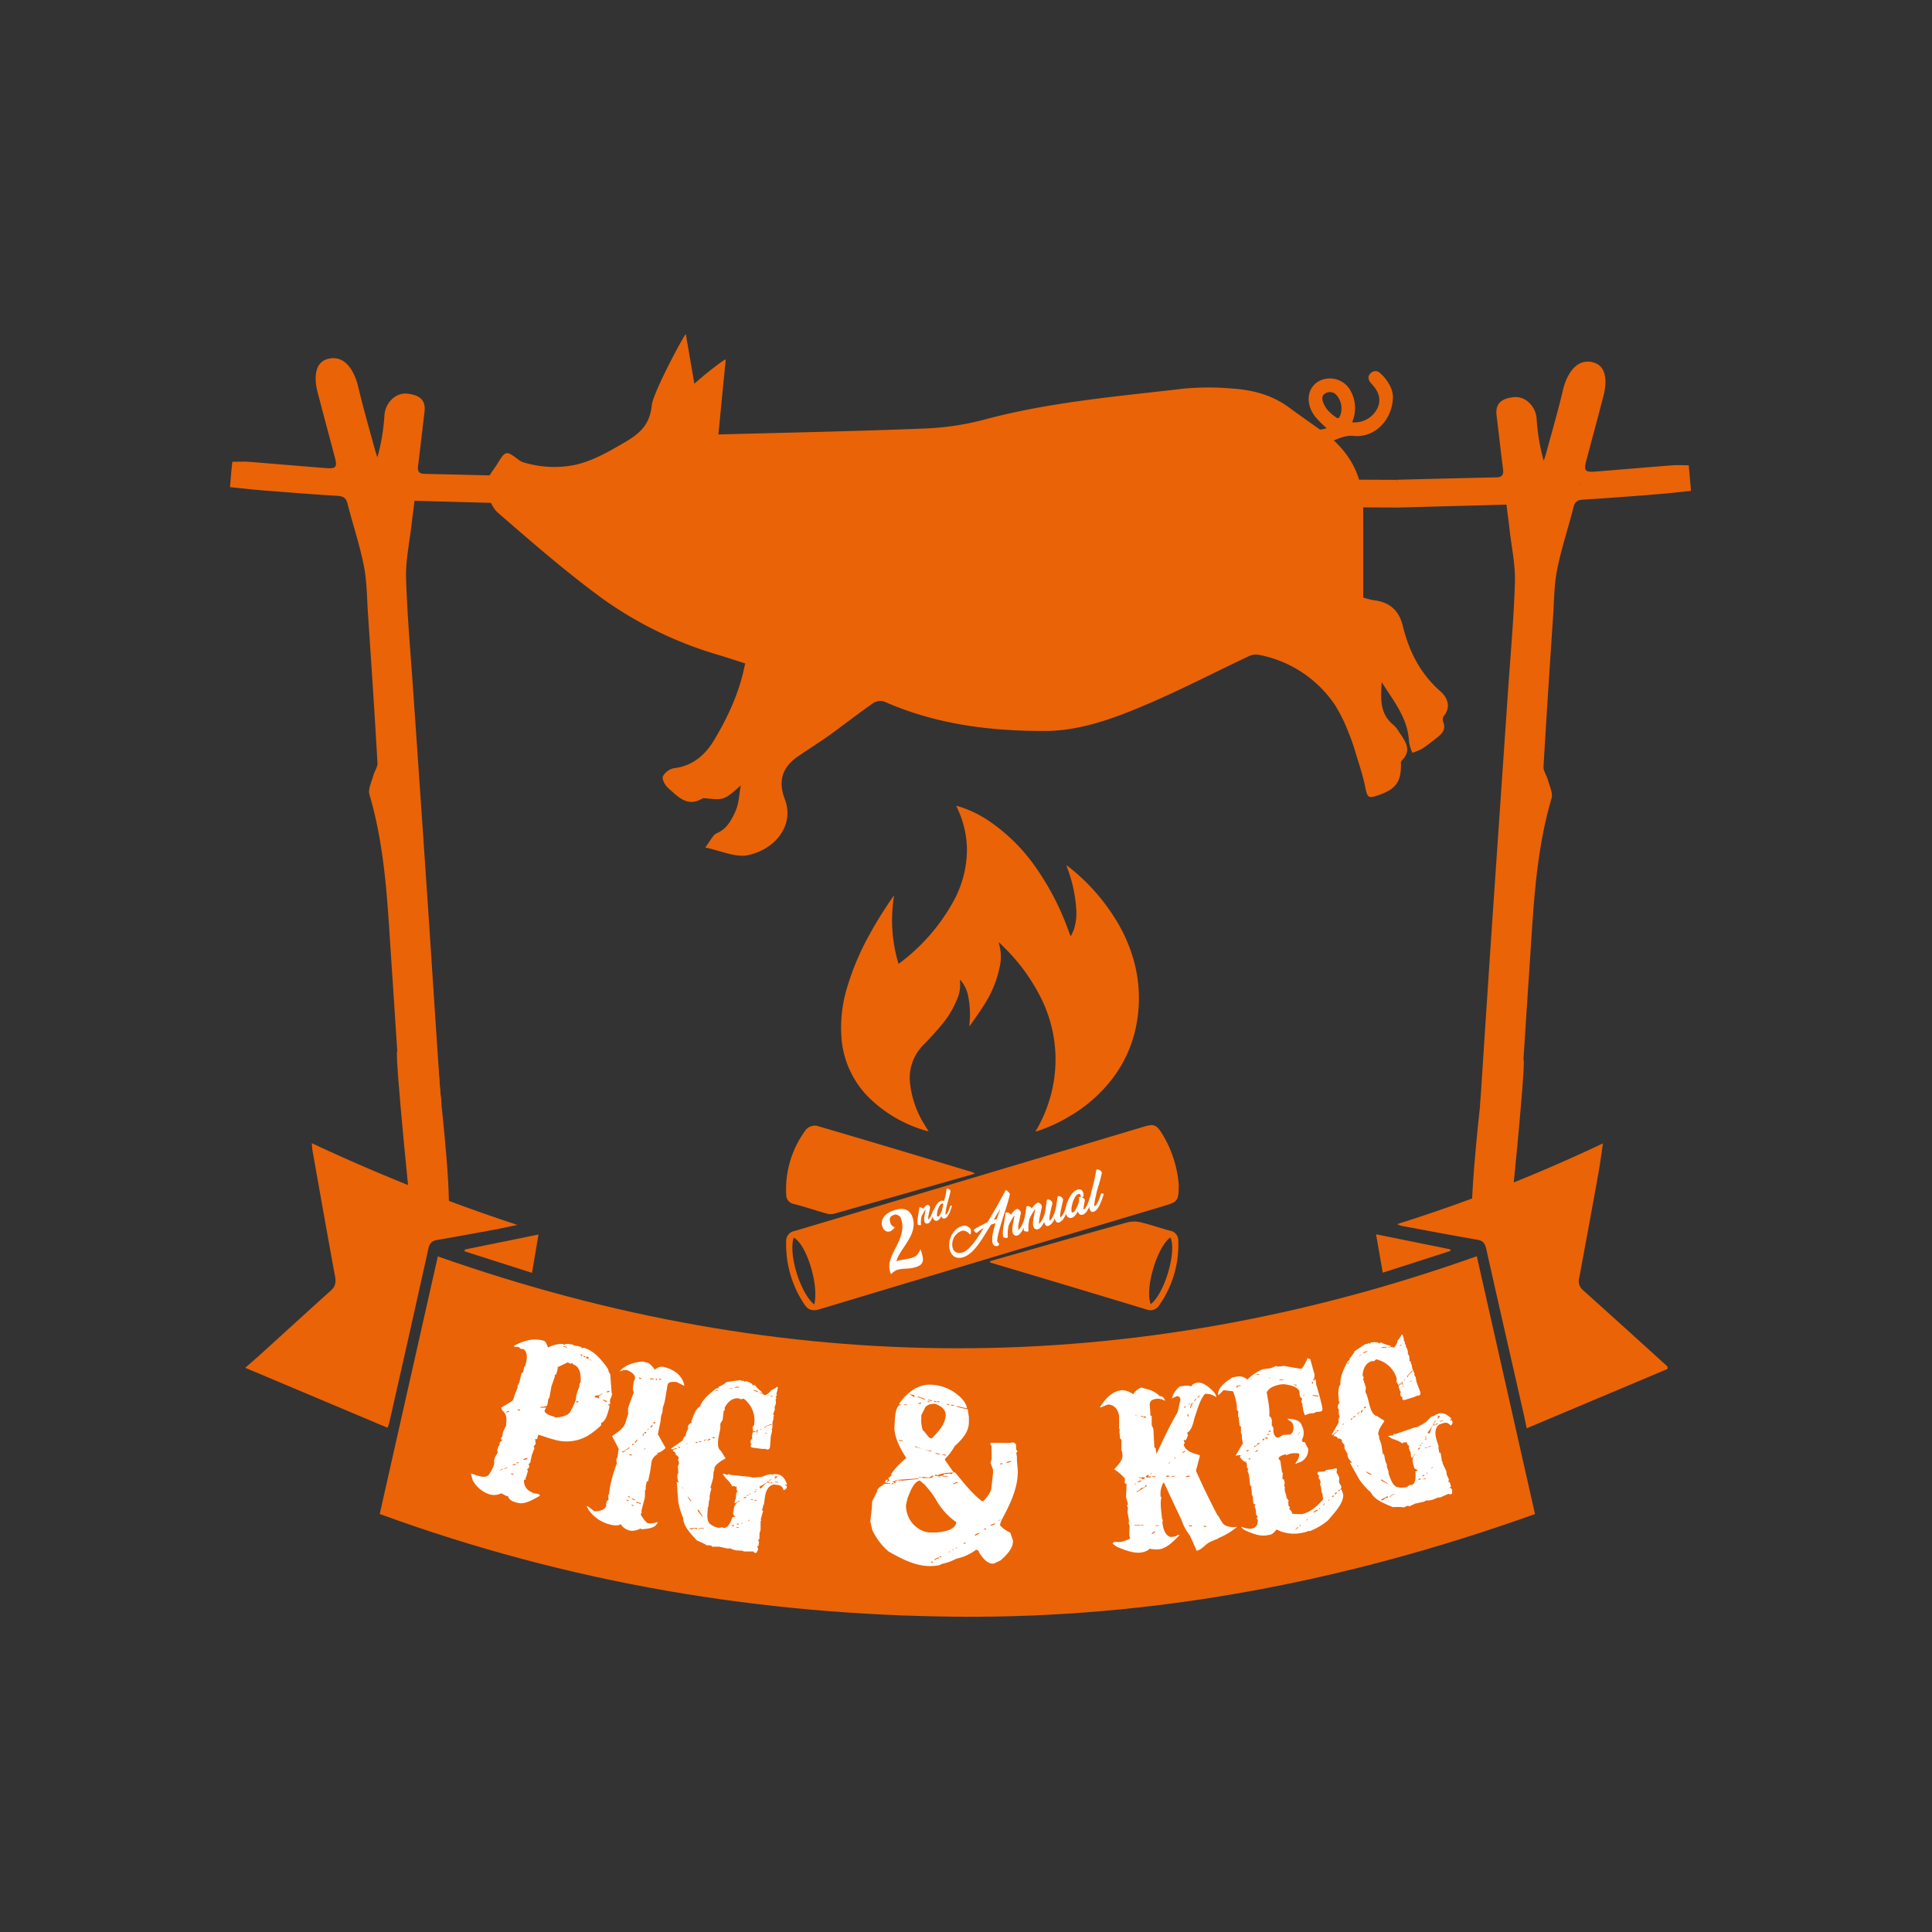 <svg id="Layer_1" data-name="Layer 1" xmlns="http://www.w3.org/2000/svg" viewBox="0 0 576 576"><rect x="0" y="0" width="576" height="576" fill="#333333" stroke="none"/><defs><style>.cls-1{fill:#ea6307;}.cls-2{fill:#fff;}</style></defs><g id="Layer_2" data-name="Layer 2"><g id="Text"><path class="cls-1" d="M351.42,353.14c0,4.72-.3,5.16-3.85,6.22q-51.68,15.47-103.33,31c-2,.6-3.33.18-4.38-1.42a32,32,0,0,1-5.48-18.84,3,3,0,0,1,2.52-3.1q51.91-15.45,103.81-31c3.33-1,4-.84,5.87,2.19A34.16,34.16,0,0,1,351.42,353.14ZM242.74,388.92c1.52-5.7-2.29-17.95-6.09-19.94-1.65,4.75,1.83,16.37,6.09,19.94Z"/><path class="cls-1" d="M290.66,349.9c-14.19,4.05-28.16,8.05-42.15,12a4.37,4.37,0,0,1-2.23-.14c-3.2-.9-6.35-2-9.57-2.8a2.75,2.75,0,0,1-2.31-2.78,29.59,29.59,0,0,1,6-19.53,3.65,3.65,0,0,1,3.15-1c15.51,4.53,31,9.2,46.45,13.84A4.34,4.34,0,0,1,290.66,349.9Z"/><path class="cls-1" d="M295.16,376l11.53-3.28c9.81-2.78,19.62-5.6,29.46-8.29a8.41,8.41,0,0,1,4,0c2.93.7,5.78,1.72,8.7,2.49a2.89,2.89,0,0,1,2.44,2.93,31.28,31.28,0,0,1-5.78,19.42,3,3,0,0,1-3.65,1.14q-23.29-7.06-46.63-14Zm53.77-7.07c-4,2.85-7.68,15.32-5.86,19.89C347.21,385.66,350.92,373,348.93,368.94Z"/><polygon class="cls-1" points="156.3 141.97 416.41 143.06 416.41 145.58 156.3 144.49 156.3 141.97"/><polygon class="cls-1" points="156.3 148.26 416.41 149.35 416.41 151.31 156.3 150.21 156.3 148.26"/><polygon class="cls-1" points="472.4 141.36 502.52 139.7 503.28 146.08 469.07 148.58 472.4 141.36"/><polygon class="cls-1" points="460.05 142.33 396.17 144.35 398.37 150.87 459.95 148.79 460.05 142.33"/><polygon class="cls-1" points="100.12 140.84 70.04 138.66 70.04 143.86 105.43 147.61 100.12 140.84"/><polygon class="cls-1" points="113.24 141.57 152.73 142.85 153.19 149.26 113.24 148.51 113.24 141.57"/><path class="cls-1" d="M411.93,203.37c3.5,5.57,7.82,10.72,8.15,17.76a13.35,13.35,0,0,0,1,3.31,16.92,16.92,0,0,0,2.93-1.23c1.61-1.05,3.11-2.27,4.62-3.46s2.42-2.43,1.68-4.44a2.1,2.1,0,0,1,.06-1.73c2.48-2.91,1-5.82-1-7.53-6-5.29-9.3-11.92-11.14-19.43-1.13-4.63-3.9-7.09-8.57-7.65a21.9,21.9,0,0,1-3.24-.83c0-9,0-17.73,0-26.41.07-9.67-4-17.16-11.7-22.82-.48-.36-7.69-5.4-10.49-7.48-5-3.72-11-5.23-17.1-5.61a79.78,79.78,0,0,0-14.25.05c-20,2.35-40.07,4-59.63,9.29a81.89,81.89,0,0,1-18,2.61c-20.31.81-40.64,1.21-61.07,1.76l2.18-22.36c-.35-.14-6.4,4.52-9.34,7.24-.88-5.09-1.68-9.77-2.55-14.81-.68.48-9.76,17.47-10.14,21.17-.59,5.83-3.52,8.46-8.12,11.13-4.85,2.81-9.47,5.57-15.08,6.76a31.25,31.25,0,0,1-14.93-.78,4.86,4.86,0,0,1-1.59-.8c-3.66-2.8-3.88-2.79-6.3,1.15-1.21,2-4.35,5.75-3.76,7.18,1.08,2.62,1.95,5.77,3.93,7.49,10,8.67,20,17.38,30.67,25.23a114.74,114.74,0,0,0,35,17.12c2.7.82,5.38,1.7,8,2.54-1.57,8.33-5,15.75-9.19,22.78-2.67,4.46-6.37,7.76-11.95,8.45a4.85,4.85,0,0,0-3.38,2.45c-.33.86.68,2.69,1.61,3.51,2.9,2.54,5.75,5.84,10.3,3a1,1,0,0,1,.6,0c5.73.59,5.73.59,10.71-3.8-.5,2.62-.54,5.46-1.63,7.8-1.16,2.52-2.51,5.17-5.53,6.44-1.17.5-1.84,2.2-3.43,4.24,4.6,1,8.47,2.81,12.09,2.4a16.49,16.49,0,0,0,7.94-3.61c3.88-3.33,5.6-8.16,3.69-13.2-2.12-5.56-.68-9.58,4-12.79,3-2.08,6.11-4,9.07-6.1,4.44-3.19,8.74-6.57,13.22-9.7a4,4,0,0,1,3.34-.5c15.24,6.75,31.38,8.81,47.79,8.77,10.78,0,20.9-3.83,30.67-8,10.32-4.41,20.29-9.61,30.44-14.38a5.22,5.22,0,0,1,3.08-.27,35.35,35.35,0,0,1,22.42,14.91,48,48,0,0,1,4.09,8.33,57.81,57.81,0,0,1,2.17,6.3c1,3.23,2.07,6.46,2.74,9.76s.89,3.57,4.13,2.43c5-1.72,6.58-4,6.54-9,0-.39-.07-.94.15-1.16,3.57-3.53.69-6.3-1.07-9.18a7.54,7.54,0,0,0-1.63-1.8C411.22,212.49,411.7,207.91,411.93,203.37Z"/><path class="cls-1" d="M411.57,111.33a2,2,0,0,0-3,0c-.95,1-.63,2.08.32,3.08,2.39,2.51,2.92,4.91,1.73,7.39a7.61,7.61,0,0,1-7.51,4.1,10.59,10.59,0,0,0-.36-9.22,7,7,0,0,0-10.14-2.67c-3,2.2-3.29,6.44-.63,10.06a29.86,29.86,0,0,0,3.54,3.58,8.46,8.46,0,0,1-2.63.47l2.84,3.84c2.59-.67,4.77-2.29,7.84-2,6.35.64,11.32-4.74,11.7-11.06C415.56,114.89,411.81,111.51,411.57,111.33Zm-12.1,12.77c-.36.71-.67.74-1.26.23a12.36,12.36,0,0,1-2.71-2.45,13.19,13.19,0,0,1-.93-1.68c-.41-1.06-.65-2.22.55-2.91a2.57,2.57,0,0,1,3.34.51A6,6,0,0,1,399.47,124.1Z"/><path class="cls-1" d="M503.48,138.72c-1.83,0-3.33-.1-4.82,0-7.71.6-15.42,1.28-23.13,1.88-2.95.23-3.38-.32-2.63-3.13,1.7-6.44,3.45-12.88,5.12-19.33.21-.82,2.56-9-3.46-10.2-5.51-1.08-7.89,5.4-8.54,8.15-1.5,6.4-3.35,12.71-5.07,19.06-.2.75-.47,1.49-.72,2.23a60.59,60.59,0,0,1-2.1-12.51c-.19-3.45-3.11-6.86-6.86-6.46-4.82.51-5.39,3-5.07,5.58.65,5.29,1.23,10.6,1.91,15.89.22,1.71-.27,2.4-2.08,2.44q-14.82.33-29.63.72v2.52l42-1.73c-.33,2.19-.25,4.19-3.28,4.27q-19.38.56-38.76,1.23v2l32.77-.88c.33,2.64.64,4.92.9,7.21.59,5.3,1.77,10.61,1.62,15.88-.32,10.92-1.33,21.84-2.07,32.75q-2.3,33.54-4.6,67.08-1.75,26.09-3.44,52.17c-.09,1.28-.19,2.56-.29,3.84,2.87.15,4.15-.68,4.25-3.55.23-6.3.86-12.59,1.28-18.89q1.73-26,3.42-51.92c1.55-23.24,3.17-46.48,4.69-69.73.63-9.74,1.27-19.43,4.24-28.84,1.84-5.83,3.27-11.8,4.87-17.71,2.12-7.81,4.14-15.64,6.41-23.4.57-2,1.9-4.57,3.72-4.25,3,.53,2.13,4.53,1.62,6.57-2.72,10.83-5.78,21.57-8.66,32.35-1.77,6.61-3.9,13.16-5,19.88-1.09,6.54-1.23,13.27-1.55,19.93-1.22,25.46-3.88,50.82-5.1,76.28-.8,16.79-2.28,33.54-3.45,50.31-.24,3.52-.41,7-.62,10.57,2.62.21,2.18-1.69,2.27-2.91.82-11.8,1.53-23.61,2.34-35.41,1.17-17,1.71-34.11,6.6-50.67.46-1.56-.6-3.61-1.08-5.41-.36-1.36-1.39-2.7-1.32-4,.87-14.91,1.85-29.82,2.85-44.73.31-4.7.3-9.49,1.22-14.07,1.24-6.26,3.3-12.36,4.87-18.56.44-1.74,1.3-2.17,3-2.27,7.27-.45,14.55-1,21.81-1.59,3.34-.26,6.66-.65,10.22-1C503.91,143.55,503.69,141.12,503.48,138.72Zm-3.75,6.18c-7.7.52-15.41,1.14-23.12,1.72-1.92.14-3.84.25-5.68.37-.58-4.17,1.75-4.31,4.61-4.47,7.81-.44,15.59-1.19,23.38-1.76,1.21-.09,2.76-.75,3.17,1.33s-.44,2.68-2.35,2.81Z"/><path class="cls-1" d="M474,109.35s4.37,1.15,3.91,4.89-7.5,28.21-7.5,28.21L462.87,171l-2.13,32.33-2.39,34.42L455,290.24l-2,35.55-1.24,1.09S441,331,441.3,329.37a45.2,45.2,0,0,1,2.5-6l1.12-13.22,6.24-86.93L454.91,163l9.58-34.77S469.48,109.82,474,109.35Z"/><path class="cls-1" d="M441.3,329.36s-4.22,37.11-1.72,37.58,10.3,0,10.3,0,5-48.72,4.37-50.91S441.3,329.36,441.3,329.36Z"/><path class="cls-1" d="M68.57,145.24c3.56.35,6.88.74,10.22,1,7.27.57,14.54,1.14,21.81,1.59,1.66.1,2.52.53,3,2.27,1.57,6.2,3.63,12.3,4.87,18.56.92,4.59.91,9.37,1.22,14.07,1,14.9,2,29.81,2.85,44.73.07,1.3-1,2.64-1.32,4-.48,1.79-1.54,3.84-1.08,5.41,4.89,16.56,5.43,33.65,6.6,50.67.81,11.8,1.52,23.61,2.34,35.41.09,1.22-.35,3.12,2.27,2.91-.21-3.53-.38-7.06-.63-10.58-1.16-16.76-2.64-33.51-3.44-50.3-1.22-25.46-3.89-50.82-5.1-76.28-.32-6.66-.47-13.39-1.55-19.94-1.12-6.72-3.25-13.26-5-19.87-2.89-10.78-6-21.53-8.67-32.36-.51-2-1.38-6,1.63-6.57,1.81-.31,3.14,2.28,3.71,4.26,2.27,7.76,4.29,15.59,6.41,23.4,1.6,5.91,3,11.87,4.87,17.71,3,9.4,3.61,19.1,4.25,28.83,1.51,23.25,3.13,46.49,4.69,69.74q1.73,25.95,3.41,51.91c.42,6.3,1.05,12.59,1.28,18.9.1,2.86,1.38,3.69,4.25,3.55-.1-1.29-.2-2.56-.29-3.85q-1.73-26.09-3.44-52.17-2.27-33.54-4.6-67.08c-.74-10.91-1.75-21.82-2.06-32.74-.16-5.28,1-10.6,1.61-15.89.26-2.28.57-4.57.9-7.22l32.77.89v-2q-19.38-.67-38.76-1.23c-3-.08-3-2.08-3.29-4.27l42.05,1.73V142q-14.82-.39-29.63-.72c-1.81,0-2.3-.73-2.08-2.44.68-5.29,1.26-10.59,1.91-15.89.32-2.61-.25-5.06-5.08-5.58-3.74-.4-6.66,3-6.86,6.46a60.65,60.65,0,0,1-2.09,12.52c-.24-.75-.52-1.48-.72-2.24-1.73-6.34-3.57-12.66-5.07-19.06-.65-2.75-3-9.22-8.54-8.15-6,1.17-3.67,9.38-3.46,10.21,1.68,6.45,3.42,12.88,5.12,19.33.75,2.8.32,3.35-2.63,3.12-7.71-.59-15.42-1.28-23.13-1.88-1.49-.11-3,0-4.82,0C69,140,68.81,142.46,68.57,145.24Zm2-4.24c.41-2.08,2-1.42,3.16-1.33,7.8.57,15.59,1.32,23.4,1.75,2.86.16,5.19.31,4.62,4.48-1.85-.12-3.77-.23-5.69-.37-7.71-.58-15.41-1.2-23.12-1.72C71.06,143.68,70.22,143,70.61,141Z"/><path class="cls-1" d="M98.77,108.41s2.34-.47,5.62,6.56,13.9,52.63,13.9,52.63l5.15,70,8.19,91.61-11.15-3.44s-.47-11.11-.78-14.94S115.48,254,115.48,254l-3.28-51.7-2.66-33.73L95.65,115.44S94.79,109.35,98.77,108.41Z"/><path class="cls-1" d="M131.34,326.78s4.21,37.11,1.72,37.58-10.31,0-10.31,0-5-48.72-4.37-50.91S131.34,326.78,131.34,326.78Z"/><path class="cls-1" d="M130.53,374.58C233.91,411,337,411.22,440.29,374.53l17.35,76.86C401.25,471.57,344,482.51,285.49,482s-115.84-10-172.28-30.62C119,425.69,124.75,400.18,130.53,374.58Z"/><path class="cls-1" d="M115.54,425.67,73.11,407.79c1.94-1.7,3.39-2.94,4.81-4.23,6.93-6.29,13.84-12.62,20.79-18.87,1.3-1.17,1.51-2.38,1.15-4.32-2.29-12.41-4.47-24.84-6.68-37.27-.11-.63-.12-1.29-.22-2.28a542.44,542.44,0,0,0,61.28,24.37c-2,.41-4,.88-5.94,1.25-6,1.11-12,2.21-18.05,3.26-1.31.23-2.13.76-2.55,2.63q-5.78,26.06-11.7,52.05C115.94,424.66,115.81,424.91,115.54,425.67Z"/><path class="cls-1" d="M497.17,408.13l-42,17.69c-.38-1.76-.64-3.09-.94-4.41-3.71-16.35-7.46-32.68-11.12-49.05-.43-1.94-1.24-2.5-2.67-2.75-7.56-1.31-15.12-2.74-22.68-4.15a8.1,8.1,0,0,1-1.22-.51,474.16,474.16,0,0,0,61.36-24.07c-.48,3.22-.84,6-1.33,8.78q-2.82,15.63-5.73,31.22a3.57,3.57,0,0,0,1.1,3.76c8,7.17,16,14.41,23.94,21.63l1.26,1.13Z"/><path class="cls-1" d="M412.25,379.43l-2-11.44,22.12,4.48.11.46Z"/><path class="cls-1" d="M138.55,372.53l22-4.48c-.64,3.76-1.26,7.44-1.94,11.44l-20.07-6.41C138.52,372.89,138.54,372.71,138.55,372.53Z"/><path class="cls-2" d="M170.93,400.92l.12.21.17.05,1,.12,1,.27.41.46.21-.11c0-.07,0-.1,0-.16,3,.77,5.14,3.24,6.92,5.63l.63,1c-.07.27.12.72.56,1.35.13,1.87.27,3.74.41,5.6l.17.05c-.09.38-.14.58-.23,1l-.42.93c0,.55,0,.83,0,1.38-.35-.08-.55,0-.6.2a.45.45,0,0,1,.4.61c-.37,1.28-.94,4.22-2.46,4.73l0,.69a24,24,0,0,1-4,3.13,12.68,12.68,0,0,1-9.6,1.25l-2.12-.59c-1.19-.4-1.78-.61-3-1l-.32,1.12c-.07.22-.27.28-.63.17.06.58.1.87.16,1.44l-.63.86.26.42-.82,2.2c-.17.86-.26,1.28-.43,2.14l-.54.54.27.43c-.08.25-.12.38-.19.64l-.5.37.27.44c-.22.77-.33,1.15-.56,1.92l-.22.11.13.21-.14.48-.37-.1a3.57,3.57,0,0,0,2.46,3.83l.15.21,1.33.2.55.15.27.42c-1.84,1-4.29,2.6-6.38,2.19-1.15-.22-3-.76-3.17-2.15l-.23.11-.37-.11-1.37-.76a4.9,4.9,0,0,1-3.7.27,9.15,9.15,0,0,1-4.79-4l-.58-2,.24-.1.72.24c1.26.41,3.45,1.28,4.41,0a11.39,11.39,0,0,0,1.58-3.18c0-.43,0-.64-.06-1.07l.3-.95.86-1.48-.26-.44c.15-.44.21-.66.35-1.11l.48-.9-.13-.22.05-.16.83-.78c-.35-.12-.5-.28-.43-.49l.43-.74.18-1.17,1-2c-.17-.06.11-1.18,0-2.3a3.28,3.28,0,0,0-1.24-2.14l-.32-.8,3.06-1.83.54-.53.45-1.44c.35-.87.52-1.31.86-2.18l0-.53.52-1.06.63-2.6L156,409l.23-1.33.32-.43c.52-1.46,1-3.92-.45-5l-1.05-.16c-.09-.17-.14-.25-.23-.43l-1.6-.16.1-.32c2.8-1.43,5.7-2.38,8.84-1.42.39.12.75.69,1.11,1.72l.12.21.16,0a8.86,8.86,0,0,1,4.27-1l.45.3Q168.4,400.38,170.93,400.92Zm-19.37,19.66-.72.47.35.11c.07-.21.28-.26.62-.15Zm2.78-.36-.05.16.53.16.22-.1.05-.16-.18-.06ZM149,438.31l.18.06.69-.32,0-.16Zm1.1-.36.18.05.69-.31.18.05.1-.31Zm2.75-1.26,0,.16.82-.11.09-.32Zm-.36,2.5-.09.32.72.22,0-.16ZM154,436l0,.16.36.1.23-.1,0-.16Zm2-.81.18.06,1-.22.09-.32a1.82,1.82,0,0,0-1.31.48Zm14.06-28.61-.79-.4-3,1.41c0,.34,0,.51-.07.85l-.37,1.29-.43.22c0,.21,0,.32,0,.53l-1,2.84c-.24,1.32-.35,2-.59,3.3-.14.24-.21.36-.36.6-.07.53-.11.8-.19,1.33l-.15.48c-.05.19-.71.34-2,.46a.75.75,0,0,0,0,.16l.17.05,1.53-.08-.05.16-.36.59c-.22.75.72,1.43,2.81,2l.48.3.22-.11c1.25,0,3.32-.49,4-1.5a21.74,21.74,0,0,0,1.79-3.84c0-.41.05-.61.09-1,.15-.57.23-.86.39-1.45l.56-1.4v-.69l.35-.6c.14-1.88,0-4.6-2.2-5.28l-.24-.41Zm-2.1-5.29-.05.16,1.16.33.05-.16Zm5,2.47c0,.06,0,.1,0,.16.33.09.47.24.41.46l.17.05c0-.13,0-.2.09-.33l-.13-.2Zm1,.43c-.06.22.08.37.41.46l.17,0,0-.16Zm.84.23,0,.53.67.18c0-.21,0-.32,0-.53Zm-2.68,13.28-.22.12-.08.32.17.05.43-.23,0-.16Zm3.72-12.48.24.41.17,0-.25-.41Zm1.35,11.4.73,0,.82.38-.22-.58a1.24,1.24,0,0,1,0-.16l1.1-.75,0-.16a2.65,2.65,0,0,1-2,.69Zm2.58.66,0,.16,1.12.63.08-.33-1-.42Zm1.16-2.46c0,.13,0,.19-.08.32l.77-.15.08-.33Z"/><path class="cls-2" d="M193,406.28c.61.15,1.36.84,2.26,2.09a3,3,0,0,1,2.35-.89c3.06.64,5.87,2.44,6.44,5.71-.94-.45-1.4-.68-2.33-1.15-1.64-.19-2.54.09-2.7.85-.25,1.47-.5,2.94-.74,4.41-.08.39-.13.59-.21,1l-.45,1.31c-.05.56-.07.83-.11,1.39l-.42,1.15-.15,1.55c-.32,1.55-.49,2.32-.81,3.88q1.1,2,2.22,3.95c0,.13,0,.19-.06.33-1.09.94-1.89,1.36-2.39,1.25l.18.25c0,.07,0,.1,0,.17a3.49,3.49,0,0,0-1.78,2.06c-.2,1.29-.29,1.93-.49,3.22l-.6,2.86-.36-.07-.33,1.55c0,.41,0,.61,0,1l-.22.12c0,.07,0,.1,0,.17,0,.84,0,1.27-.06,2.12l-1,3.84c0,.21.05.32.08.53l-.32.61c1,1.64,1.79,2.5,2.22,2.59a5,5,0,0,0,2.69-.36l.18,0c-.57,1.95-3.21,2-4.85,2.17l-.15-.2-.19,0a5.25,5.25,0,0,1-2.91.62,4.38,4.38,0,0,1-3-2.05c-.1.49-1.5.68-3.45.12a11.18,11.18,0,0,1-5.9-4.05l-.72-1.25.22-.12,2.07,1.57c1.31,0,3.19-.31,3.59-1.81l-.14-.2c.09-.41.14-.61.23-1l.53-.39-.1-1.44.22-.12c.11-.83.17-1.24.29-2.07,0-.13,0-.2.07-.33a39.65,39.65,0,0,1,2-6.93c-.07-.44-.1-.65-.17-1.07l.41-1c.09-.68.13-1,.21-1.71l.13-.53c-.66-1.26-1.31-2.53-2-3.8,1.35-1,3.16-2.06,3.88-3.68l.92-2.95-.05-1.6c.05-.19.07-.29.12-.49L189,415c-.4-.1-.4-1.21,0-3.34l.29-.45q.34-1.5-2.1-2.64l-.21-.05a2.68,2.68,0,0,0-2.1.39l.08-.32c1.67-1.78,4.31-2.49,6.66-2.66Zm-2.46,4.36c-.06.25.09.41.43.49l.17,0,.05-.21Zm-5.1,22.13a1,1,0,0,1,0,.17l.36.08.74-.56c0-.07,0-.1,0-.17l-.91.52Zm1.17-.8c0,.06,0,.1,0,.16l.36.08.68-.53,0-.16c-.17,0-.4.14-.68.53Zm.94,1.62,0,.17.76.17c0-.13,0-.2.07-.33Zm1.15-3.24-.29.44.36.08.1-.49Zm1.18-1.15-.5.57-.07.33.18,0,.53-.74,0-.16ZM193.74,411l0,.16,1.26.11,0-.16-.72-.16Zm-7,36.11,0,.16.7.32c0-.21-.11-.36-.48-.44Zm.63-1.11-.08.33.55.12,0-.16Zm4.44-18.55c-.12.2-.17.3-.29.49l.36.08c0-.21.07-.32.11-.53Zm3.6-16.43.26.4.17,0,.07-.33Zm-3.11,15.85c-.11.19-.17.28-.29.46l.36.07.32-.44Zm-3.91,19.91,0,.17.7.32.18,0,0-.16-.69-.33ZM193,426.17c0,.07,0,.1,0,.17l.42-.25a1,1,0,0,1,0-.17ZM196.51,411l-.07.33.72,0,0-.16Zm-4.54,21,0,.16.64-.37-.18,0Zm-3.56,16.48c0,.13,0,.2-.07.33l.7.32Zm5.82-23.55-.28.49c0,.07,0,.1,0,.16l.18,0,.54-.61Zm.62-.94-.08.37.55,0,.08-.37Zm-5.07,23.72-.07.32.92.2.14.2.18,0c0-.13.05-.2.07-.33l-.92-.19-.14-.2Z"/><path class="cls-2" d="M220.71,411.47l.48.24.49-.09.29.38.39-.27c1.39.47,2.07.89,2,1.27h.82c0,.23.65.93,2.08,2.12,0,.12,0,.18,0,.29l-.16-.14-.63-.1,0,.13A2.88,2.88,0,0,1,228,416a4,4,0,0,0,1.91-1.54c.22,0,.84-.33,1.83-1.06l.14.19c0,.38-.08.57-.13.95s-.18.57-.3,1l.14.19,0,.16-.23.43c0,.28.05.41.08.69l-.19.14c0,.32,0,.49.07.81s-.07.5-.11.83l-.26.64c0,.32,0,.48.06.81l-.54,1.43.31.34c-.11.25-.16.38-.26.64l.14.19c-.13.43-.19.65-.32,1.09l-.05.33c0,.59,0,.88,0,1.47l-.19.15a.78.78,0,0,0,0,.16l.08.69c-.14.57-.22.85-.37,1.42l-.23,3.13c-.09.63-.37.92-.84.86l-.31,0c0-.07,0-.1,0-.17h-1.27l-3.09-.43-.31-.39.29-.76c-.23,0-.33-.21-.29-.54.09-.55.24-.81.48-.78,0-.32,0-.48-.06-.81l.14-1c0-.17.28-.3.77-.39l.15-.11c0-.06,0-.1,0-.16l-.13,0-.57.21c-.06-.53-.1-.8-.16-1.33l.44-.61a8.13,8.13,0,0,0-3.13-7.91l-.74.23-.61-.27c-2-.28-3.42,1.09-4.29,2.77,0,.28,0,.41.07.69l-.36.28c-.12,1-.18,1.57-.31,2.61-.27.48-.41.72-.69,1.2,0,.46,0,.68,0,1.14s-.14.89-.25,1.48c-.24,1.28-1.05,4.46.33,5.35l1.42,2.22c0,.06,0,.09,0,.16-1.15.67-2.81,1.59-3.32,2.92l.1.19-.32,1.09,0,.16-.1,1.47c-.34,1.21-.5,1.82-.84,3l.32.05c-.16.64-.24.95-.41,1.58,0,.27-.06.4-.11.66s0,.58,0,1l-.24.64c-.06.65-.08,1-.14,1.63l-.16.14c0,.07,0,.1,0,.17-.07,1.35-.43,3.3.34,4.5a5,5,0,0,0,3,1.49l.94-.19.53.25c1.54-.29,2-1.95,2.54-3.24l.76-.06-.61-.93c.06-.45.1-.67.17-1.12.19-1.32.68-2.13,1.44-2.44l.41-.23a1,1,0,0,0,0-.17l-1.37.77-.19,0,.1-.66.33-.92-.06-.86.18,0c0-.19-.06-.29-.11-.48l.46-.61c-.21,0-.32-.54-.32-1.52l-.21.14-.18,0-.16-.19-.18,0-.52.09a9,9,0,0,0-2-2.46l-.89-1.33.54.09.87.3.37-.28.51.25c1.95.21,3.9.4,5.85.59l1.07.27c0-.19,1.51,0,2.9-.4a7.22,7.22,0,0,1,2.42-.68l0,.16,1.12-.19.85.11c1.46.22,2.29,1.71,2.71,3l-.57.1c0,.06,0,.1,0,.16.37.05.53.18.51.4a1.07,1.07,0,0,1-.87,1l-.18,0a1.7,1.7,0,0,0-1.61-1.5l-1.22-.16c-1.84.37-2.47,2.3-2.68,3.95l-.28,2.11-.2.1-.18,0,.16.19,0,.17-.34,1.13.16.19.18,0c-.28,1-.43,1.51-.71,2.52.05.2.08.31.12.52l-.18,0c0,1.06,0,1.59,0,2.66l-.33,1.09v1.47l-.49.78.38.05c-.08.58-.12.86-.19,1.45l-.38-.05c0,.06,0,.1,0,.16.12.29.17.44.29.72-.24.83-.49,1.24-.74,1.2l-.38-.05-.33-.38-2.79,0-.54-.24-1.67-.07c-1.1-.22-1.63-.41-1.61-.58h-1.15l-2.37-.53H212.2c0-.07,0-.1,0-.17l-.17-.2-1.48-.07c0-.16-.91-.64-2.8-1.44-1.53-1.73-4.06-4.14-4.06-6.69a20.06,20.06,0,0,1-1.49-5q-.22-2.86-.43-5.73l.18,0,.51.26a3.54,3.54,0,0,1-.41-2.75l.18,0c0-.81-.08-1.21-.13-2l0-.16.36-.91-.32-1.25.21-.13s0-.08,0-.13a1.15,1.15,0,0,0-.91-1c.09-.47-.18-.86-.83-1.18l0-.13a1.12,1.12,0,0,1,1.15-.45c0-.07,0-.1,0-.17l-.36-.07-.93.33-.36-.07,0-.16,3.35-2.37c.36-.92.67-1.36.94-1.31.08-.44.12-.66.21-1.11l.6-1.24-.15-.2c0-.05,0-.07,0-.12a1.58,1.58,0,0,1,1.15-1.32l-.09-.48c.6-1.41,1.13-3.58,2.55-4.36.85-2.22,2.77-3.73,4.55-5.17a1.43,1.43,0,0,1,1.11-.31l-.14-.19,0-.17c1.46-.71,2.22-1.19,2.3-1.43C218.32,411.77,219.11,411.67,220.71,411.47Zm-18.56,19.94c0,.06,0,.1,0,.16l.54.11a3.23,3.23,0,0,1,.06-.33Zm2.32-.87.18,0,.41-.26-.18,0Zm-1.1,12.74c0,.07,0,.1,0,.17l.26.39c0-.07,0-.1,0-.17Zm4.09-13.38-.06.33.56-.06c0-.07,0-.1,0-.17Zm-2.39,16.2,0,.16c.41.84.76,1.29,1,1.33l0-.16-1-1.33Zm3.49-16.46-.21.13,0,.12.17,0,.56,0,0-.17Zm1.32-.27,0,.16.18,0,.74-.38-.17,0Zm-4.33,26.27c0,.07,0,.1,0,.17l.75.13.61-.23.89.15.06-.33-.15,0-2.13.13Zm7.82-41.26,0,.17.68.12a1,1,0,0,0,0-.17Zm-2,14.57-.47.59.18,0,.82-.53Zm-3.31,21.15-.05.33c.54.69.82,1,1.37,1.72l.18,0c-.53-.82-.79-1.22-1.31-2Zm4.3-21.62.11.19,0,.12.55,0c0-.13,0-.2.06-.33l-.18,0Zm-4.2,27.44.19,0a3,3,0,0,1,1.58-.25s0-.07,0-.12l-.37-.06c-.93.1-1.4.23-1.43.39Zm9.44-42.13,0,.12.68.12s0-.08,0-.13Zm1.44-.27,0,.16.13,0,1.22,0c0-.06,0-.1,0-.16l-.68-.11Zm-.95,41.21c0,.07,0,.1,0,.17l.74.11,0-.33Zm6.6-40.33c0,.07,0,.1,0,.17l1.43.55c0-.22-.38-.45-1.24-.69Zm-5.06,39.89c0,.06,0,.1,0,.16l.56.08c0-.13,0-.19.05-.33Zm-.14.95,0,.16.75.11c0-.06,0-.1,0-.16Zm2.22-8.75,0,.17.18,0,.53-.1c0-.13,0-.2,0-.33Zm-.76,7.82.19,0,.37-.29-.18,0Zm4.53-27.9.15.2c0,.06,0,.09,0,.16l-.19.1.14.19.35.05-.14-.19a.5.5,0,0,1,0-.12l.24-.47Zm-.18,1.29.17,0,.4-.28-.17,0Zm-1.79,17.58c0,.33-.25.47-.61.41l-.21.15a.5.5,0,0,1,0,.12l.18,0,1-.66Zm3.06-19,.18,0,.4-.29-.18,0ZM223.82,447c0,.06,0,.09,0,.16l.69.1a1,1,0,0,1,0-.17Zm-.91,6.48.18,0,.42-.28a.88.88,0,0,0,0-.16Zm2.53-9.08c0,.22-.23.3-.59.25a1,1,0,0,0,0,.17l.36,0,.43-.45Zm-.35-.18.19,0,.4-.29-.18,0Zm2.77-18.62c0,.07,0,.1,0,.17l.17,0c.06-.41.74-.75,2.05-1,0-.06,0-.09,0-.16l-.17,0c-1.23.36-1.92.7-2,1Zm-3,21.54c0,.07,0,.1,0,.17l.73.1,0-.17Zm3.13-20a.5.5,0,0,1,0,.12l.7.1c0-.05,0-.08,0-.13Zm1.69-11a1,1,0,0,1,0,.17l.68.09,0-.16Zm-3.35,27.1.48.57c1.16-1.28,1.83-1.9,2.05-1.87a1.46,1.46,0,0,0,.16.19l.49.06,0-.16-.49-.06,0-.17,1-.84-.18,0a13.67,13.67,0,0,1-3.53,2.3Zm3.38-1.2a1,1,0,0,1,0,.17l.36,0,.21-.15,0-.16Zm1.54-1.95-.45.62.18,0a.83.83,0,0,0,.76-.57Zm-.21,1.62,0,.16,1,.14,0-.17Z"/><path class="cls-2" d="M277.83,412.84a13.32,13.32,0,0,1,6.74,2.3c1.66,1.21,3.13,2.46,3.73,4.53l-.18.17H288l-2.91-.69c0,.25,1.13.6,3.43,1,.14.94.2,1.4.34,2.34V424c0,3-2.16,5.25-4.24,7.16a17,17,0,0,1-2.89,3.8v.33q1.31,1.86,2.63,3.71c-1.55.09-3.64.12-5,.92l-.35-.34-.18.16v.33c1.67,0,2.51-.14,2.52-.28v-.34l.89,0,.72-.16.72.18h.18c0-.33.3-.5.9-.49,2.44,2.94,4.89,6.19,7.95,8.53h.55c.92-1.15,2.19-2.47,2.32-4l.48-4.35,0-1c-.29-.8-.44-1.2-.74-2,.15-.53.21-.8.34-1.34l-.05-3.67-.36-.5v-.16c0-.22.17-.34.53-.34,1.76,0,3.51.05,5.27.06L302,430c.54.21.84.43.9.65l.05,1.5.36.49v.16l-.34.35c.09.46.13.7.21,1.16l0,1.17c.11,1.13.16,1.7.26,2.83.15,5.32-2.43,10.45-4.9,15l-.35,1c0,.2,0,.3,0,.51a9.32,9.32,0,0,0,3,2.1c.32.93.48,1.39.81,2.32.12,2.49-2,4.41-3.64,5.93l-2.07,1h-.57c-1.73-.2-2.93-2-3.82-3.31,0-.33-.25-.61-.76-.83H291a14.21,14.21,0,0,1-5.86,2.66,15.33,15.33,0,0,1-4.58,1.61c0,.3-1.15.57-3.24.6-4.32.05-8.61-2.17-12.36-4.32a18.58,18.58,0,0,1-4.9-6.46c-.24-1-.36-1.53-.59-2.55.16-1.39.24-2.09.41-3.49l.15-2.5c.59-1.16.88-1.75,1.46-2.92,0-.66.63-1.29,1.75-1.9,0-.34.75-.46,2.2-.38v-.17c-1.08-.06-1.61-.2-1.6-.42l.4-.65.36,0c0,.2,0,.3,0,.5l-.36,0,.34.35c0-.33.21-.49.57-.47-.12-.34-.18-.51-.31-.85l1.13-.94-.36,0a1,1,0,0,1,0-.17,22.63,22.63,0,0,1,4.52-4.8v-.17c-1.61-2.58-3.2-5.4-3.48-8.52,0-.2,0-.3,0-.5.19-1.72,0-5.23,1.37-6.61l.51,0a1,1,0,0,1,0-.17l-.51-.19C270.23,415.27,273.76,412.52,277.83,412.84Zm-12,29.44a.86.86,0,0,1,0,.16l.54,0c0-.13,0-.2,0-.33Zm1.13-.95c0,.22-.31.32-.91.29a.86.86,0,0,1,0,.16c.36,0,.53.15.52.36l.54,0-.17-.17a.91.91,0,0,1,0-.17c0-.22.2-.33.56-.31v-.17Zm.94-12a1,1,0,0,1,0,.17l1.05.21h.17v-.17l-.87-.2Zm-.21,11.86a.86.86,0,0,1,0,.16l1.44.07,4.71-.49v-.16h-.18q-3,.23-6,.42Zm1.75-22.48v.16l1,.05v-.17Zm1.68-3.11,1.32.89h.17l0-.5Zm-1,33.05a8.16,8.16,0,0,0,3.8,7.15,7.65,7.65,0,0,0,3.13,1.1l2.05,0c1.79-.18,5.79-.6,6-3.08a20.68,20.68,0,0,1-5.6-5.93,25.61,25.61,0,0,0-3.87-5.28l-1.4-1.21c-1.93.34-3,3.73-3.64,5.21-.19.79-.28,1.19-.46,2Zm2.66-17.44v.16l4.56,1.32h.35v-.17a13.36,13.36,0,0,1-4.73-1.32Zm.89-14.84v.17l2,.73h.17v-.16l-2-.74Zm.1,2v.17l.69,0,.17-.16v-.17h-.17Zm.91,3.54c0,.74,0,1.1-.06,1.84.2,1.9.46,2.85.78,2.86.67.82,1,1.24,1.69,2.06l.69.18c1.84-1.88,4.05-4.11,4.15-6.92v-.17c0-1.73-1.75-2.76-3.2-3.24-1.68,0-2.73.48-3.13,1.58l-.92,1.81Zm2.26,18.61-1.79-.22-.19.16h-.18l-.72-.19c0,.14,0,.2,0,.34l.19-.17.89.2,2,0c.72,0,1.09-.25,1.1-.8Zm-.41-22.73V418l.68,0v-.17Zm.19-.49v.16l.85.2h.34v-.16l-1-.2Zm1.7.38v.16l.68.19h.17v-.17l-.51-.18Zm-.83,47.91c0,.13,0,.2,0,.33l.57-.15v-.17Zm1.32-32.37v.17l.88.18h.35v-.16l-1.05-.19Zm.53-15.52v.17l.51.18h.17v-.17l-.51-.18Zm-.89,47.41h.19a1.81,1.81,0,0,1,1.15-.48v-.33q-1.25.39-1.35.81Zm1.09-24.87v.17h.72v-.16Zm.45,23.73v.33l.57-.16V464Zm.93-30.38v.17l.71.18h.35v-.17l-.88-.18Zm.06,6.52v.16l1.44,0v-.17Zm1.25-21.52v.17l.68.17c0-.22-.16-.33-.51-.34Zm.41,44.25h.19l.39-.33h-.19Zm.79-44.07c0,.23.16.34.51.34h.51V419Zm.58,23.72h.18l1.27-.49v-.17h-.18c-.84.25-1.27.47-1.27.66Zm-.23,19.7H284l.38-.33h-.19Zm.95-.49H285l.38-.33h-.19Zm2.45-1.65v.17h.57v-.34Zm3.37-2.33v.16l1.31-.67v-.17h-.19c-.75.26-1.12.48-1.12.67Zm2.79-2v.34l.55-.17v-.17Zm1.84-.85h.19q1.29-.44,1.29-.69h-.18c-.87.26-1.3.49-1.3.68Zm2.21-1.37h.18l.73-.51h-.18Zm.77-17.21v.33l.71-.18v-.17Zm1.77-.37v.16h.54c.59-.15.88-.33.87-.52h-.17Z"/><path class="cls-2" d="M340.25,413.68l2.14.58a7.73,7.73,0,0,1,3.4,2c.66-.09,1.18.35,1.57,1.31l-.17,0a3.74,3.74,0,0,0-2.51-.51c-1.39.17-2,.81-1.89,1.91L343,422l.19.14.17,0c0,1.1,0,1.64,0,2.73.2.45.29.67.5,1.12l-.18,0,.2.14a1,1,0,0,0,0,.17c.09,1.74.19,3.48.28,5.22l.4.29.21,1.7c2-4.19,3.91-8.43,6.29-12.41.36-1.55.54-2.32.89-3.88a1.11,1.11,0,0,0-1.06-1l-1.47.71,0-.16a6.63,6.63,0,0,1,2.34-3.41l1.19-.17a4.16,4.16,0,0,1,2.28.16c-.05-.33.52-.84,1.44-1.07,1.95-.47,3.93,1.39,5.39,2.9l.51.93,0,.33-.17,0a4.52,4.52,0,0,0-3-.86l-.17,0c-1.54,1.78-2.21,4.66-3,6.81-.39,1.35-.84,4.07-2.32,4.77.11.26.16.39.27.64-.3,1-.59,1.58-.88,1.65l-.2-.15-.18,0a.88.88,0,0,1,0,.16l.3.8-.31.38c.46,2.13,3.1,2.72,4.86,3.22-.38,1.48-.77,3-1.16,4.43,0,.13,0,.2,0,.33q1.09,2.42,2.2,4.82,2,4.14,4.12,8.24c.29,0,.77,1.35,1.74,2.6.66.84,2.76,1.2,4,.91,0,.06,0,.09,0,.16a22.66,22.66,0,0,1-5.46,3.25c0,.27-2.05.67-3.44,1.74-.77.6-1.81,1.79-3,2-.65-1.5-1.31-3-2-4.49a15.76,15.76,0,0,1-2.54-4.75q-2.64-5.52-5.2-11.07l-.18,0a7,7,0,0,0-.82,4.18l.2.15c0,.06,0,.1,0,.16-.44,2,.08,4.43.22,6.41l.21.18c0,.07,0,.1,0,.17l-.12.52c.19,1.64.64,3.92,2.48,4.44l1.5-.19.52-.4.56-.07,0,.16c-1.63,1.64-3.57,3.74-5.82,4.13a8.49,8.49,0,0,1-3.13-.18c0,.27-.73.81-2,1.09-2.36.54-5.26-.61-7.68-1.63l-1.22-.89v-.17l.34-.36h1.94c2-.5,2.94-.93,2.9-1.3l-.24-.52c0-1.21.05-1.82.08-3l-.26-.64c0-.42.05-.64.08-1.06l-.4-2.14c0-.49,0-.73.07-1.22s-.17-.59-.29-1l.33-.37-.58-2.12.15-3.92-.57-.28.09-.89-.05-.5a14.35,14.35,0,0,0-3.16-2.71c1-1.13,2.47-2.49,2.48-4.14,0-.35-.06-.52-.09-.87s-.14-.39-.24-.65c0-1.27,0-1.91,0-3.19l-.39-.34c-.07-.73-.11-1.09-.18-1.83,0-.4,0-.6.07-1l-.19-.14c0-.07,0-.1,0-.17v-3.56c-.24-1.84-1.47-3.56-3.46-3.4l-2.05.86-.18-.15c1.58-2.36,3.46-4.7,6.49-5l.51,0a6.21,6.21,0,0,1,2.89,1.2A5,5,0,0,1,340.25,413.68Zm-2,41a.78.78,0,0,0,0,.16l1.36,0,.37,0a1,1,0,0,0,0-.17l-1.13,0Zm-.1-12,.18,0,.33-.37-.19,0Zm3.3.15c.05.44-.34.72-1.19.8a2.91,2.91,0,0,1-1.36,1,1,1,0,0,0,0,.17l.18,0,2.62-1.64.16-.18c0-.07,0-.1,0-.17Zm-1.29,11.86a.88.88,0,0,0,0,.16l.74-.08a.88.88,0,0,0,0-.16Zm-1-12.95c0,.07,0,.1,0,.17l.18,0,.89-.27,0-.33Zm.4-1.26c0,.06,0,.1,0,.17q.9-.1,1,.39l.7-.24c0-.14,0-.2,0-.34l-1.27,0Zm-1.16-18.69c.15.12.22.18.38.29l.17,0-.38-.28Zm4.95,35.57.18,0,.88-.61c0-.06,0-.1,0-.16l-.18,0c-.56.28-.85.54-.85.76ZM341.7,440l.06.49,1.28,0c0-.14,0-.2,0-.34l-.72.09,0-.17.16-.19c0-.06,0-.1,0-.16l-.18,0Zm-1.49-17.82a1,1,0,0,0,0,.17l.53.1c0-.13,0-.2,0-.33Zm4.33,32.61a1,1,0,0,0,0,.17l.92-.11c0-.07,0-.1,0-.17Zm-3.63-32.52c0,.13,0,.2,0,.33l.72.08a3.31,3.31,0,0,1,0-.33Zm2,17.25.18,0,.32-.38-.18,0Zm.62.6c0,.06,0,.1,0,.16l.74.08.18,0c0-.06,0-.1,0-.17l-.56-.1Zm4.23-.19c0,.15,0,.23,0,.38l.9-.12,0-.21Zm.63-3.61.17,0,.31-.42-.18,0c-.11.17-.18.25-.3.42Zm.86,3.8,0,.17,1.08-.15,0-.16Zm.81-5.24.18,0,.31-.38-.18,0Zm4.38,20c0,.07,0,.1,0,.17l1,0c0-.22-.24-.3-.61-.25Zm-2.08-21.67.18,0,.84-.46c0-.06,0-.1,0-.16l-.36.05Zm1.17,7a.88.88,0,0,0,0,.16l1.26-.18c0-.06,0-.1,0-.16l-.57-.09ZM353,419.5c0,.07,0,.1,0,.17l.52-.08-.05-.33Zm1,2.05a1.88,1.88,0,0,0,0,.33c.09.19.14.29.24.47l.17,0-.05-.33-.24-.47Zm4.9,33.37.05.33.74-.11,0-.17Zm-4.6-36.12.17,0,.29-.38-.17,0Zm1-.48c-.21.5-.31.76-.51,1.26,0,.06,0,.1,0,.16l.17,0c.27-.58.4-.87.66-1.45Zm.6-.64.39-.06.29-.38,0-.33-.63.77Zm1.09-1.18,0,.16.17,0c.43-.24.63-.44.6-.61l-.8.46Z"/><path class="cls-2" d="M389.86,404.9l.17,0c.05.21.24.28.57.2.41,1.48.83,2.95,1.24,4.43a2.31,2.31,0,0,1-.56,2.15,2.26,2.26,0,0,1,.13-.2l.17,0,.21.12.17,0c0-.19-.08-.29-.12-.49l.42.25c.05.53.08.8.14,1.34.37,1.31.75,2.62,1.12,3.93l.65,2.72c.21.87.08,1.35-.38,1.47l-1.38.15-.65.33-1.39.14-1.35.48-.5-1.43c-.1-.78-.16-1.17-.26-1.95l-.32-.61.3-1.05c-.36,0-.61-.32-.73-.87s-.06-.7-.09-1.17c-.68-1.61-3.05-1.91-4.54-2.16l-1,.05c-1.42.27-3.34.77-4.07,2.17l-.18,0c.35,2.36,1,5,.79,7.38.26-.06.51.29.75,1,0,.73,0,1.09,0,1.83l.41.25-.14.2.21.13c0,.07,0,.1,0,.16,0,.39,0,.59,0,1,.26,1.31.79,1.88,1.58,1.72l1.3-.78,2-.07c1-.49,1.29-1.46,1-2.9-.13-.63-.66-1.14-1.56-1.54,0-.12,0-.17-.06-.29l.17,0c1.54.05,3.59.37,4.07,2.1l.32.62c0,.06,0,.09,0,.16a4.35,4.35,0,0,1-.34,3.45c.12.51.41.72.88.62.38.8.58,1.2,1,2a3.91,3.91,0,0,1-2.92,4.14l-.86.36c0-.07,0-.1,0-.17.87-1.23,1.22-2.15,1.09-2.75-.06-.27-.76-.34-2.1-.23l-.53.11-1.17.42-.21-.13,0-.12c-1.5.39-2.19.86-2.08,1.4l.49.59.5,3.39.21.12c0,.07,0,.1,0,.17,0,.55-.05.83-.09,1.38l.1.49.36-.07c.08.37.12.56.19.94s-.1.63-.16,1.05l.21.13c0,.07,0,.1,0,.16,0,.46,0,.69,0,1.15l.55,1.76-.19,0c.34.52.51.79.84,1.32l-.3.4.29.45-.14.2c0,.07,0,.1,0,.17.21.28.31.42.53.7l-.31.4a2.37,2.37,0,0,1,1,1.45l2.73.12c2.58-.5,4.79-2.5,6.42-4.43-.09-.72-.13-1.08-.21-1.79l-.22-.13c0-.06,0-.09,0-.16-.1-.78-.14-1.17-.25-1.95l-.22-.13a1.24,1.24,0,0,0,0-.16l.15-1.06-.65-1.18.29-.41-.47-.4-.11-.45.15-.2,0-.17,2-.11.47-.45,1.84-.26,1-.25.22.12.18,0-.14,1,0,.16.68,1.21.1.45-.05,1.38.59.85c0,.2.07.29.12.49a1.22,1.22,0,0,1-.94.91l.07.32.8-.7.45,1.09.15.61c.11,2.76-3,5.72-4.54,7.66a20.49,20.49,0,0,1-5.45,3.2l-.23-.12-.85.35-.75.16a11.38,11.38,0,0,1-8.05-.9c-.75.94-1.35,1.45-1.79,1.53l-.94.18c-2.3.46-4.63-.56-6.68-1.47l-.43-.27-.67-.56.16-.2a6.4,6.4,0,0,0,2.54.58l.94-.17a2.25,2.25,0,0,0,1.24-2.43l-.3-.57.31-.4-.52-.75c0-.46,0-.69,0-1.15-.17-.52-.26-.77-.43-1.28l.31-.4-.64-.39c-.08-.85-.11-1.28-.19-2.13l-.27-.42-.08-1.51c-.05-.26-.07-.39-.12-.66l.15-.19-.48-.55-.28-2.62c-.05-.27-.07-.4-.12-.66s-.22-.58-.36-.95c.1-.28.14-.41.25-.69-.24,0-.39-.09-.45-.43l0-1.18-.42-.26.36-.07c0-.05,0-.07,0-.12-.66.12-1.35-.38-2.06-1.5l.29-.39-.2-.13-1.25.22,0-.17c.7-1.16,1.39-2.33,2.07-3.5-.11-.66-.17-1-.29-1.65v-1l-.27-.46v-2c-.23.05-.38-.1-.43-.43-.1-.91-.15-1.37-.24-2.29l-.2-.13c0-.07,0-.1,0-.17,0-.53.07-.8.11-1.33l-.46-.6,0-1.18a17.63,17.63,0,0,0-1.13-4.29c-1.13-.13-1.7-.2-2.83-.35-.58.58-.87.87-1.46,1.44l-.17,0,0-.16c-.07-2.34,2.64-3.93,4.27-5.08l1.52-.27a3.57,3.57,0,0,1,2.93.93,14.27,14.27,0,0,1,4.56-3.07l2.35-.32,1.73-.7c.06.27.81.28,2.25,0,1.68.3,3.36.6,5.05.88C388.27,408,389,406.9,389.86,404.9Zm-18.1,27.46-.14.2c0,.06,0,.09,0,.16l.17,0,.51-.26a1,1,0,0,1,0-.17Zm.47,2.59a.76.76,0,0,1,0,.16l.54-.1a3.23,3.23,0,0,1-.06-.33Zm-3.47-21.9-.09.48c0,.07,0,.1,0,.17l.17,0,.28-.39a.59.59,0,0,1,0-.13l.19.09.64-.11,0-.13h-.83l-.15.19ZM375,430.23a1.23,1.23,0,0,1-1.11.89c0,.13,0,.2.06.33l1.57-1.15,0-.16Zm-.78,2.65.18,0,.65-.42,0-.16-.18,0c-.44.25-.65.45-.62.58Zm2.17-3.73.07.33.49-.27-.06-.33Zm.64-.47.42.26.66-.13-.37-.27Zm.85-1c0,.07,0,.1,0,.17l.53-.11c0-.13,0-.19-.06-.32Zm-3.21-18c0,.22.23.29.57.22l.17,0,0-.16Zm3.55,16.91c0,.07,0,.1,0,.17l.41.21.29-.36-.56-.05Zm8,29.38,0,.13.8-.64,0-.16-.18,0-.6.65Zm-8.06-45.28.41.25.17,0-.41-.26Zm9.19,44.38.18,0,.31-.4-.19,0Zm2.1-1.8.18,0,.3-.41-.18,0Zm-8-42c0,.06,0,.09,0,.16l1.09.11.12,0c0-.07,0-.1,0-.16l-1.05-.12Zm10.15,39.48,0,.16.19,0,1-.57-.08-.33Zm-4.65-23,0,.16.54-.93,0-.16Zm6.2,22.18.19,0,.3-.41-.19,0Zm-7.52-37.2.95.47-.07-.32-.76-.18Zm8.78,36.1.18,0,.45-.61-.19,0Zm-5.91-32.68.18,0,.26-.4-.17,0c-.1.17-.16.25-.27.41ZM396,447.48l.18,0,.25-.4-.15,0Zm1.16-1.47c0,.13,0,.2.07.33l.51-.29,0-.16Zm1.1-1.07-.29.41a1,1,0,0,0,0,.17l.36-.09.25-.58Zm-7-29.05q.08.33,1.68.42l.17-.05,0-.16Zm-.19-3.86c.05.2.07.29.11.49l.3-.07c0-.2-.07-.29-.11-.49Z"/><path class="cls-2" d="M407.06,400.7l.54,0,.41-.29.42.23.24-.41c1.48-.16,2.27-.06,2.38.31l.76-.35c.06.21,1,.58,2.79,1.05l.08.28-.2-.07-.63.18,0,.12a2.94,2.94,0,0,1,1.76,0,4,4,0,0,0,1.1-2.21c.22-.06.64-.64,1.24-1.72l.21.11.29.91c.05.41.08.61.13,1l.21.11.05.16c0,.19,0,.28,0,.49l.37.58-.12.22.4.7.25.8c0,.27,0,.41,0,.69l.4.7.11,1.54.42.18,0,.69.22.11c.06.45.09.67.16,1.12l.1.32.6,1.35-.12.21.05.16.37.58c.1.58.15.87.26,1.45.43,1.18.65,1.77,1.09,2.94.19.61.06,1-.4,1.13l-.3.09,0-.16-1.15.53-3,.91-.44-.22-.05-.81c-.23.06-.39-.06-.49-.38-.16-.54-.12-.84.11-.9l-.4-.71-.29-1q-.06-.24.54-.69l.1-.15-.05-.17-.13,0L417,413c-.29-.45-.43-.68-.71-1.14l.15-.74a8.12,8.12,0,0,0-6.18-5.85l-.57.52H409c-1.94.59-2.66,2.43-2.75,4.31l.35.6-.21.41.82,2.5c-.06.55-.08.82-.13,1.38l.46,1c.16.57.24.87.4,1.45.32,1.26.91,4.48,2.54,4.71l2.23,1.42,0,.16c-.73,1.15-1.9,2.57-1.81,4l.18.12c.06.45.1.68.16,1.13l.05.16.51,1.37c.21,1.24.31,1.87.52,3.11l.31-.09.29,1.61.17.64.39.89c0,.27,0,.41,0,.68.22.62.34.92.56,1.54a1.63,1.63,0,0,1-.09.19l0,.17c.51,1.26,1,3.19,2.21,3.94a5,5,0,0,0,3.32.11l.78-.57H421c1.3-.91,1-2.61,1-4,.28-.14.41-.22.68-.37l-1-.59-.31-1.08c-.37-1.29-.27-2.23.3-2.83l.27-.39,0-.16-.94,1.28-.18.05-.19-.64c0-.39,0-.58-.09-1s-.24-.45-.41-.74l.18-.06-.31-.39.17-.74c-.21.06-.52-.36-.94-1.25l-.13.21-.18.05-.22-.11-.18.06-.44.3A9.18,9.18,0,0,0,415.2,429l-1.38-.83.53-.14.93-.09.22-.41h.57q2.81-.94,5.6-1.93l1.09-.2c-.05-.18,1.4-.63,2.49-1.58.62-.54,1.27-1.43,1.94-1.65l.05.16.94-.64.83-.27c1.42-.4,2.81.58,3.74,1.57l-.48.33a.76.76,0,0,1,.06.16c.35-.12.56-.07.63.14a1.06,1.06,0,0,1-.36,1.3l-.18.06a1.72,1.72,0,0,0-2.1-.69l-1.19.38c-1.53,1.1-1.3,3.11-.8,4.71l.63,2-.15.18-.17.05.22.11.05.16c.07.47.1.7.17,1.17l.23.1.18-.05c.16,1,.24,1.55.41,2.58l.32.43-.18.05c.46,1,.69,1.44,1.14,2.4.06.46.1.68.16,1.14l.61,1.34c-.05.36-.07.54-.12.91l.37-.12.43,1.4-.37.11.05.16.57.53c.13.86.07,1.33-.17,1.4l-.37.11-.46-.2-2.57,1.13h-.6l-1.57.64c-1.09.27-1.66.31-1.71.15l-1.06.49-2.39.51-1.9.88L420,449l-.23-.11-1.38.56c-.05-.16-1.1-.2-3.17-.13-2.11-.93-5.43-2.06-6.51-4.37a20.12,20.12,0,0,1-3.45-3.86q-1.41-2.5-2.8-5l.18-.05.58,0a3.54,3.54,0,0,1-1.54-2.33l.18,0c-.38-.72-.57-1.07-1-1.78l0-.16-.05-1-.82-1,.14-.2,0-.12a1.17,1.17,0,0,0-1.26-.55c-.11-.46-.53-.7-1.25-.73,0,0,0-.07,0-.12a1.14,1.14,0,0,1,.85-.9c0-.06,0-.09,0-.16l-.36.09-.72.69-.35.08,0-.16c.69-1.18,1.38-2.37,2.06-3.56-.06-1,0-1.51.3-1.58l-.27-1.09c0-.55,0-.83,0-1.38l-.21-.12,0-.12a1.58,1.58,0,0,1,.5-1.68l-.29-.4c0-1.53-.47-3.73.5-5-.16-2.36,1-4.54,2-6.6a1.49,1.49,0,0,1,.88-.75l-.21-.11,0-.16c1-1.26,1.53-2,1.49-2.26Zm-8.56,25.9,0,.16.52-.13c0-.13,0-.19-.08-.32Zm1.74-1.77.18,0,.27-.41-.18,0Zm4.35,12a.75.75,0,0,1,0,.16l.4.24c0-.06,0-.09,0-.16ZM402.71,423l.08.33.48-.3a.94.94,0,0,0,0-.16Zm4.62,15.71a.94.94,0,0,0,0,.16q1.1.88,1.5.78a1,1,0,0,0,0-.17Zm-3.74-16.41-.13.21s0,.07,0,.12l.17-.05.49-.25a1,1,0,0,0,0-.17Zm1.09-.8,0,.16.18-.05.52-.65-.17,0Zm7.08,25.67,0,.16.74-.19.46-.47.87-.23-.08-.33-.15,0-1.88,1Zm-10.18-40.74.05.16.67-.18-.05-.16Zm4.28,14.07-.18.73.17,0,.53-.83Zm5.85,20.6.09.32,2,1,.18,0-2.05-1.3Zm-5.15-21.44.17.13s0,.07,0,.12l.48-.26-.08-.33-.18.05Zm7.68,26.68.19,0a2.86,2.86,0,0,1,1.33-.88l0-.12-.37.1c-.78.47-1.16.79-1.11.95Zm-9.05-42.22c0,.05,0,.07,0,.12l.67-.18,0-.12Zm1.2-.85a.94.94,0,0,1,0,.16l.13,0,1.12-.49a.94.94,0,0,1,0-.16l-.67.18Zm16.44,37.81,0,.16.73-.21-.09-.32Zm-10.9-39.38a1.24,1.24,0,0,0,0,.16l1.55-.11c-.06-.21-.54-.24-1.43-.1ZM424.05,440l.05.16.54-.16-.1-.32Zm.27.92.05.16.72-.21a.75.75,0,0,0,0-.16Zm-1.64-8.87.05.16.18-.05.44-.31-.1-.32-.57.51Zm2.59,7.41.18-.05.22-.41-.18.05Zm-7.58-27.22.22.11,0,.16-.13.17.21.11.35-.11-.22-.1,0-.13c0-.21,0-.31,0-.53Zm.37,1.24.18-.05.24-.43-.17.06Zm5.75,16.7c.1.32,0,.54-.39.64l-.13.22,0,.12.18-.06.66-1Zm-5.19-18.57.17-.05.24-.42-.17.05Zm6.2,20,0,.16.67-.2,0-.16Zm1.88,6.27.18-.05.27-.43,0-.16Zm-1.5-9.31c.07.21-.08.37-.43.48l.05.16.36-.11.21-.58Zm-.39,0,.18-.06.26-.43-.18.06Zm-5.29-18.07.05.16.17-.05c-.12-.4.36-1,1.45-1.8l-.05-.16-.17.06c-1,.84-1.45,1.43-1.44,1.78Zm6.33,20.81,0,.16.71-.22,0-.16Zm-5.54-19.47,0,.11.69-.2,0-.12Zm-3.08-10.72,0,.16.66-.2-.05-.16Zm8.31,26,.68.31c.52-1.64.88-2.5,1.09-2.56l.22.1.49-.15,0-.16-.49.15-.05-.16.55-1.17-.18.05a13.63,13.63,0,0,1-2.26,3.58Zm2.6-2.51.05.16.35-.11.13-.22-.05-.16Zm.59-2.42-.15.75.18-.06a.84.84,0,0,0,.45-.84Zm.49,1.55,0,.16,1-.32-.06-.16Z"/><path class="cls-1" d="M319.31,279a20.29,20.29,0,0,0,.84-1.85,16,16,0,0,0,.74-5.79,42.62,42.62,0,0,0-2.77-12.8A1.33,1.33,0,0,1,318,258l.36.24a59.79,59.79,0,0,1,14.27,15.89,47.21,47.21,0,0,1,5.53,12.72,41.71,41.71,0,0,1,.93,16.9,38.1,38.1,0,0,1-7.4,17.78,43.86,43.86,0,0,1-12.9,11.32,46.28,46.28,0,0,1-9.54,4.38l-.56.14.43-.74a41.87,41.87,0,0,0,5.55-22.29,41.34,41.34,0,0,0-3.92-16,56.52,56.52,0,0,0-11.13-15.64l-1.46-1.45a.92.92,0,0,0-.43-.24l.18.58a13.86,13.86,0,0,1,.14,6.65,32.86,32.86,0,0,1-4.56,11.21c-1.28,2.08-2.73,4.05-4.1,6.07-.09.13-.19.23-.36.45,0-.29,0-.46,0-.64a27.79,27.79,0,0,0-.35-8.19,10.08,10.08,0,0,0-2.07-4.6c-.1-.12-.18-.26-.31-.44-.08.15-.12.19-.11.22a10.57,10.57,0,0,1-.81,5.47,28.2,28.2,0,0,1-4.94,8.11c-1.6,1.9-3.28,3.75-5,5.5A13.93,13.93,0,0,0,271.32,323a29.43,29.43,0,0,0,4.17,12.08c.41.71.86,1.39,1.35,2.19-.23,0-.39-.05-.53-.09a39.84,39.84,0,0,1-16.77-9.49,28,28,0,0,1-8.61-17.59,40.85,40.85,0,0,1,1.62-15.66,77.36,77.36,0,0,1,6.87-16.14c2-3.71,4.3-7.27,6.69-10.75a2.93,2.93,0,0,1,.45-.54,44.84,44.84,0,0,0,1.32,20.32,4.62,4.62,0,0,0,.4-.24,57.56,57.56,0,0,0,16-18.43,32.12,32.12,0,0,0,4-15.21,29.23,29.23,0,0,0-2.76-12.26l-.43-.95a5.17,5.17,0,0,1,.64.15,34,34,0,0,1,9.75,4.81A53.65,53.65,0,0,1,309,258.88a79.9,79.9,0,0,1,9.26,17.77l.86,2.3Z"/><path class="cls-2" d="M271.88,375c1.59-.49,1.8-1.18,2.56-2.51.13.35.23.67.33,1,.7,2.22.61,3.55-1.64,4.25-2.47.77-3.57.21-5.89.93a7.87,7.87,0,0,0-1.6,1.2,5.1,5.1,0,0,1-.28-.74c-1.54-5,5.23-9.52,3.35-15.56a1.8,1.8,0,0,0-2-1.44c-1.53.47-1.62,1.28-1.27,2.41.16.52.65,1.3,1.34,1.28a2.83,2.83,0,0,1-1.48,1.31c-.93.28-1.86-.22-2.27-1.54-.49-1.54.2-3.72,3.63-4.79,3.11-1,4.77.11,5.46,2.31,1.58,5.06-3.93,9.22-4.86,12.87l.11,0C268.76,375.52,270.18,375.52,271.88,375Z"/><path class="cls-2" d="M291.34,367.53a.29.29,0,0,1-.3,0,1.49,1.49,0,0,1-.38-.28,1.46,1.46,0,0,1-.27-.38.33.33,0,0,1,0-.33c.66-.39,1.32-.77,2-1.13s1.33-.7,2-1q1-1.63,1.92-3.21c.61-1.06,1.15-2,1.63-2.87s.88-1.6,1.2-2.2.53-1,.62-1.25a.27.27,0,0,1,.26,0,2,2,0,0,1,.37.24,3.85,3.85,0,0,1,.35.35,1.36,1.36,0,0,1,.24.35c.09,0,.12.05.1.14h0a11,11,0,0,1-.24,1.11c-.11.43-.24.9-.39,1.42s-.31,1.07-.5,1.65-.37,1.16-.56,1.78-.39,1.21-.58,1.82-.37,1.21-.54,1.79-.32,1.12-.46,1.65-.25,1-.33,1.42a8,8,0,0,0-.16,1.08,1.26,1.26,0,0,0,.07.64l.18.16a.41.41,0,0,1,.24.26.69.69,0,0,1,0,.35.61.61,0,0,1-.19.29.35.35,0,0,1-.33.07,1.18,1.18,0,0,1-.62,0,.88.88,0,0,1-.43-.26,1.43,1.43,0,0,1-.27-.46,2.57,2.57,0,0,1-.14-.61,3.77,3.77,0,0,1,0-.58q0-.3,0-.6c0-.19,0-.38.06-.56s.05-.34.07-.48c.24-1.07.52-2.14.86-3.22l-.29.08-.28.09-.4.13-.4.14-.41.66h0l-.52.85-1,1.62c-.34.55-.7,1.1-1.07,1.65s-.75,1.07-1.15,1.58a16,16,0,0,1-1.21,1.4,9.71,9.71,0,0,1-1.28,1.11,5.88,5.88,0,0,1-1.35.73,3.94,3.94,0,0,1-1.76.29,2.78,2.78,0,0,1-1.33-.48,3,3,0,0,1-.88-1.07,4.67,4.67,0,0,1-.45-1.46,6.4,6.4,0,0,1,.67-3.75,5.81,5.81,0,0,1,1.22-1.61,4.82,4.82,0,0,1,1.82-1.08,2.28,2.28,0,0,1,1.52,0,2.44,2.44,0,0,1,1.15.93l0,.06a1.42,1.42,0,0,1,.06.42,2.54,2.54,0,0,1,0,.55,1.33,1.33,0,0,1-.14.44c-.07.1-.14.12-.25,0a5.29,5.29,0,0,0-.41-.41,2.25,2.25,0,0,0-1.14-.6,1.28,1.28,0,0,0-.67,0,3.49,3.49,0,0,0-1.4.73,3.9,3.9,0,0,0-1,1.15,4.61,4.61,0,0,0-.49,1.36,4.44,4.44,0,0,0-.05,1.36,2.89,2.89,0,0,0,.29,1,1.87,1.87,0,0,0,1.48,1,3,3,0,0,0,1.19-.15l.17-.05.18-.07a5.22,5.22,0,0,0,1.5-1,14.87,14.87,0,0,0,1.51-1.66c.5-.64,1-1.35,1.52-2.13s1-1.59,1.53-2.43c-.33.2-.65.41-1,.65s-.65.49-1,.78Zm4.93-3.85c.31-.1.62-.18.92-.25.16-.51.34-1,.52-1.53s.36-1,.53-1.54l-1,1.64Z"/><path class="cls-2" d="M305.74,364.69c-.09.26-.21.57-.37.95a9.67,9.67,0,0,1-.55,1.12,5.31,5.31,0,0,1-.69,1,1.71,1.71,0,0,1-.78.57,1.46,1.46,0,0,1-.51.06.83.83,0,0,1-.46-.17,1.26,1.26,0,0,1-.36-.43,2.07,2.07,0,0,1-.19-.74,5,5,0,0,1,0-.77,8,8,0,0,1,.08-.84c0-.29.1-.62.17-1s.14-.75.23-1.19a3.29,3.29,0,0,0,.1-.53,2.41,2.41,0,0,0,0-.38l-.43.68a12.37,12.37,0,0,0-.67,1.13c-.2.38-.4.78-.59,1.2a17.79,17.79,0,0,0-.26,1.76,11.24,11.24,0,0,0,0,1.74c0,.1-.08.17-.22.2a1.19,1.19,0,0,1-.46,0,1.56,1.56,0,0,1-.48-.14.4.4,0,0,1-.26-.26,8.77,8.77,0,0,1-.05-1.15c0-.38,0-.75.08-1.13s.09-.76.16-1.14.13-.75.19-1.14.15-.88.22-1.3.12-.83.16-1.21a.48.48,0,0,1,.36-.12,1.5,1.5,0,0,1,.47.08,1.7,1.7,0,0,1,.45.26,1,1,0,0,1,.31.38,7.75,7.75,0,0,1,.83-1.06,2.53,2.53,0,0,1,.95-.67.51.51,0,0,1,.38.05,1.6,1.6,0,0,1,.4.28,1.35,1.35,0,0,1,.3.42.78.78,0,0,1,.09.47c-.08.47-.16.92-.25,1.34s-.17.78-.23,1.09-.12.5-.17.73-.08.43-.11.65a4.6,4.6,0,0,0,0,.64c0,.21,0,.44,0,.68a.61.61,0,0,1,.07-.1h0a5.55,5.55,0,0,0,.71-.89,7.72,7.72,0,0,0,.74-1.53l.18-.46c0-.15.1-.3.16-.45l.12-.42c0-.05.07-.08.17-.09a.68.68,0,0,1,.28,0,.77.77,0,0,1,.25.14.17.17,0,0,1,.05.2v0l-.46,1.41Z"/><path class="cls-2" d="M311.91,362.77c-.09.25-.21.57-.37,1a11.61,11.61,0,0,1-.55,1.12,6.93,6.93,0,0,1-.69,1,1.71,1.71,0,0,1-.78.57,1.49,1.49,0,0,1-.51.06.83.83,0,0,1-.46-.17,1,1,0,0,1-.36-.44,2.09,2.09,0,0,1-.2-.73,6.77,6.77,0,0,1,0-.78,8,8,0,0,1,.09-.84c0-.29.1-.62.16-1l.24-1.19a4.51,4.51,0,0,0,.1-.53,2.41,2.41,0,0,0,0-.38l-.43.68c-.25.38-.47.76-.67,1.13s-.39.78-.58,1.21a17.19,17.19,0,0,0-.27,1.75,14.44,14.44,0,0,0,0,1.74c0,.1-.07.17-.21.2a1.23,1.23,0,0,1-.47,0,2.14,2.14,0,0,1-.48-.13.46.46,0,0,1-.26-.27,8.78,8.78,0,0,1,0-1.15c0-.38,0-.75.07-1.13s.1-.76.16-1.14.13-.75.2-1.14.14-.88.21-1.3.13-.83.17-1.21a.46.46,0,0,1,.35-.12,1.27,1.27,0,0,1,.47.09,1.33,1.33,0,0,1,.45.25,1.18,1.18,0,0,1,.32.38,7,7,0,0,1,.82-1.06,2.6,2.6,0,0,1,1-.67.48.48,0,0,1,.37.05,1.44,1.44,0,0,1,.4.28,1.58,1.58,0,0,1,.31.42,1,1,0,0,1,.09.47c-.08.47-.17.92-.26,1.34s-.17.78-.23,1.09-.11.51-.16.73-.09.44-.12.65,0,.43-.05.64,0,.44,0,.68a.18.18,0,0,1,.06-.09h0a6,6,0,0,0,.7-.9,7.72,7.72,0,0,0,.74-1.53c.07-.16.13-.31.18-.46s.11-.3.16-.45l.12-.42c0-.05.08-.08.17-.09a.92.92,0,0,1,.29,0,.72.72,0,0,1,.24.14.16.16,0,0,1,.06.2v0l-.46,1.41Z"/><path class="cls-2" d="M315.36,356.72a.51.51,0,0,1,.43-.11,1.41,1.41,0,0,1,.55.2,1.54,1.54,0,0,1,.45.43.79.79,0,0,1,.14.58,3.47,3.47,0,0,1-.07.35c0,.17-.08.34-.12.54v0l-.24,1.06c-.09.4-.17.79-.24,1.18s-.13.74-.17,1.06a3.33,3.33,0,0,0,0,.77l0,.11.12,0a2.45,2.45,0,0,0,.58-.62,5.73,5.73,0,0,0,.46-.84q.21-.47.39-1c.11-.34.22-.65.32-1L318,359a.45.45,0,0,1,.23-.26.48.48,0,0,1,.29,0,.49.49,0,0,1,.23.22.61.61,0,0,1,0,.42l-.19.57c-.2.56-.41,1.14-.64,1.73a9.4,9.4,0,0,1-.84,1.64l-.21.3a3.18,3.18,0,0,1-.7.62,1.72,1.72,0,0,1-.43.21.77.77,0,0,1-.85-.22,2,2,0,0,1-.41-1h0c-.09.2-.19.4-.28.59s-.21.36-.33.53a1.94,1.94,0,0,1-.21.29,3.26,3.26,0,0,1-.31.33,3.57,3.57,0,0,1-.38.3,1.9,1.9,0,0,1-.43.21.74.74,0,0,1-.84-.23,2,2,0,0,1-.4-1q0-.13,0-.3a1.71,1.71,0,0,1,0-.32c0-.19,0-.43.05-.68s.06-.53.1-.81.09-.58.15-.88.09-.6.13-.9c.07-.47.14-.92.2-1.35s.1-.79.13-1.07l.09-.21a.52.52,0,0,1,.43-.11,1.26,1.26,0,0,1,.56.2,1.67,1.67,0,0,1,.45.43.83.83,0,0,1,.14.57c0,.09,0,.22-.08.39s-.08.36-.13.58h0c-.08.31-.16.66-.25,1.05s-.17.76-.24,1.13-.12.73-.15,1.05a2.7,2.7,0,0,0,0,.75l0,.12.11,0a2.45,2.45,0,0,0,.56-.6,5.53,5.53,0,0,0,.46-.82,9.53,9.53,0,0,0,.38-.93c.11-.32.21-.63.31-.94h0a.78.78,0,0,1,0-.14l.06-.14.13-.81c.08-.5.16-1,.23-1.41s.11-.81.13-1.1Z"/><path class="cls-2" d="M323.05,356.55a.17.17,0,0,1-.05.15.66.66,0,0,1-.17.12l-.22.08a.39.39,0,0,1-.21,0,1.68,1.68,0,0,1,.39.16,1.16,1.16,0,0,1,.34.24,1.08,1.08,0,0,1,.24.32.65.65,0,0,1,.07.36c0,.07,0,.14-.05.22l-.06.25c0,.18-.08.37-.11.58s-.07.4-.1.59-.05.38-.06.55a1.41,1.41,0,0,0,0,.41v0l0,0,.09,0a2.36,2.36,0,0,0,.57-.61,5.73,5.73,0,0,0,.46-.84,10.09,10.09,0,0,0,.38-1c.11-.33.22-.64.32-.95a1,1,0,0,0,.09-.21,1.05,1.05,0,0,0,.05-.19c0-.07.08-.08.17-.09a.92.92,0,0,1,.29,0,.77.77,0,0,1,.25.14.17.17,0,0,1,.07.2l-.2.6h0c-.2.58-.42,1.16-.65,1.74a8.29,8.29,0,0,1-.86,1.64,3,3,0,0,1-.2.29,3.11,3.11,0,0,1-.29.33,2.24,2.24,0,0,1-.38.31,1.51,1.51,0,0,1-.45.2,1,1,0,0,1-.94-.16,1.41,1.41,0,0,1-.46-.85,8.46,8.46,0,0,1-.83,1.22,2.16,2.16,0,0,1-.94.72,1.49,1.49,0,0,1-.81,0,1.25,1.25,0,0,1-.56-.37,1.8,1.8,0,0,1-.35-.58,4.37,4.37,0,0,1-.17-.62,3.71,3.71,0,0,1,0-.47,5.06,5.06,0,0,1,.09-1.1,9.14,9.14,0,0,1,.34-1.27,12.21,12.21,0,0,1,.53-1.3,7.86,7.86,0,0,1,.71-1.18,5.55,5.55,0,0,1,.86-.95,2.9,2.9,0,0,1,1-.56l.31-.07.33,0a.88.88,0,0,1,.54.18,1.26,1.26,0,0,1,.36.43,2.32,2.32,0,0,1,.22.59A3.53,3.53,0,0,1,323.05,356.55Zm-1.41.44a.54.54,0,0,1,.28-.11,1.16,1.16,0,0,1,.37,0,.13.13,0,0,1-.08-.12.29.29,0,0,0,0-.09.3.3,0,0,1,0-.1c0-.08,0-.16-.07-.25a.66.66,0,0,0-.11-.24.49.49,0,0,0-.18-.14.39.39,0,0,0-.26,0,1.53,1.53,0,0,0-.81.6,5.45,5.45,0,0,0-.65,1.12,9.05,9.05,0,0,0-.45,1.33,8.9,8.9,0,0,0-.24,1.23c0,.12,0,.25,0,.37a3,3,0,0,0,0,.42,2.44,2.44,0,0,0,.06.26.39.39,0,0,0,.12.19.25.25,0,0,0,.19,0,.57.57,0,0,0,.29-.11,1.47,1.47,0,0,0,.37-.42,7.65,7.65,0,0,0,.42-.72,8.26,8.26,0,0,0,.4-.85c.12-.29.23-.56.31-.78s.08-.55.11-.81a3.58,3.58,0,0,0,0-.65Z"/><path class="cls-2" d="M327.47,353.52c-.05.19-.12.43-.2.75s-.18.68-.28,1.06-.19.8-.28,1.22-.19.83-.26,1.22-.12.74-.16,1.06a3.05,3.05,0,0,0,0,.74v.07a0,0,0,0,1,0,0l.09,0a2.29,2.29,0,0,0,.56-.6,5.53,5.53,0,0,0,.46-.82c.14-.3.27-.61.38-.92l.31-.94h0l.09-.26.1-.25c0-.06.07-.09.15-.09a.87.87,0,0,1,.28.05.72.72,0,0,1,.24.14.2.2,0,0,1,.08.19l-.23.67c-.19.56-.4,1.14-.63,1.72a9.51,9.51,0,0,1-.83,1.62,2.73,2.73,0,0,1-.21.3l-.31.33-.38.29a1.9,1.9,0,0,1-.43.21.78.78,0,0,1-.84-.23,1.56,1.56,0,0,1-.25-.43,2.34,2.34,0,0,1-.14-.58,1.39,1.39,0,0,1,0-.3,1.5,1.5,0,0,1,0-.3,11.89,11.89,0,0,1,.27-2.66c.2-.9.41-1.78.64-2.67l.33-1.21c.09-.37.18-.74.26-1.11s.16-.74.23-1.1.13-.7.18-1,.09-.63.11-.9a.53.53,0,0,1,.45-.13,1.3,1.3,0,0,1,.58.17,1.39,1.39,0,0,1,.47.4.78.78,0,0,1,.18.55,5.79,5.79,0,0,1-.13.61c-.06.26-.14.57-.22.9s-.17.68-.27,1-.18.7-.27,1Z"/><path class="cls-2" d="M278.28,362.23a6.27,6.27,0,0,1-.26.66,7.18,7.18,0,0,1-.38.79,4.27,4.27,0,0,1-.49.71,1.23,1.23,0,0,1-.55.4,1,1,0,0,1-.36,0,.63.63,0,0,1-.32-.12.84.84,0,0,1-.25-.31,1.3,1.3,0,0,1-.14-.52,4.86,4.86,0,0,1,0-.54c0-.18,0-.38.06-.59s.07-.43.11-.68.11-.53.17-.84c0-.12.05-.24.07-.37a1.22,1.22,0,0,0,0-.27l-.3.48a7.54,7.54,0,0,0-.47.8q-.21.39-.42.84c-.08.41-.14.82-.18,1.24a8.25,8.25,0,0,0,0,1.22c0,.07-.05.11-.15.14a.88.88,0,0,1-.32,0,1.22,1.22,0,0,1-.34-.1.27.27,0,0,1-.18-.18,6.5,6.5,0,0,1,0-1.61c0-.26.06-.53.11-.79s.09-.53.14-.8.1-.62.14-.92.09-.58.12-.85a.33.33,0,0,1,.25-.08,1,1,0,0,1,.33.06,1.41,1.41,0,0,1,.32.17,1,1,0,0,1,.22.27,5.83,5.83,0,0,1,.57-.74,1.77,1.77,0,0,1,.68-.47.3.3,0,0,1,.26,0,.94.94,0,0,1,.29.2.86.86,0,0,1,.21.29.62.62,0,0,1,.07.33c-.06.33-.12.65-.18.94l-.17.76c0,.19-.08.36-.11.52a3.69,3.69,0,0,0-.08.46c0,.15,0,.29,0,.44v.49a.18.18,0,0,1,.05-.07h0a4.26,4.26,0,0,0,.49-.63,5.37,5.37,0,0,0,.52-1.08c.05-.11.09-.22.13-.32l.11-.32.08-.29a.12.12,0,0,1,.12-.06.44.44,0,0,1,.2,0,.48.48,0,0,1,.17.1.12.12,0,0,1,0,.15v0l-.32,1Z"/><path class="cls-2" d="M282,361a2.62,2.62,0,0,0-.09.56,1.85,1.85,0,0,0,0,.47.22.22,0,0,1,0,.11l.09,0a1.49,1.49,0,0,0,.4-.43,4.91,4.91,0,0,0,.33-.59c.1-.22.18-.44.26-.67l.23-.67.06-.14,0-.14s.06-.05.12-.06l.21,0a.76.76,0,0,1,.18.09.11.11,0,0,1,0,.15l-.14.41h0c-.15.41-.29.82-.45,1.23a6.33,6.33,0,0,1-.61,1.15,1.43,1.43,0,0,1-.14.2,1.57,1.57,0,0,1-.21.24,1.71,1.71,0,0,1-.26.21,1.3,1.3,0,0,1-.32.14.71.71,0,0,1-.66-.11.92.92,0,0,1-.32-.59,6.17,6.17,0,0,1-.58.86,1.55,1.55,0,0,1-.66.5,1.14,1.14,0,0,1-.58,0,1.05,1.05,0,0,1-.39-.27,1.1,1.1,0,0,1-.24-.4,2.44,2.44,0,0,1-.13-.44c0-.11,0-.22,0-.33a4.11,4.11,0,0,1,.07-.78,6.84,6.84,0,0,1,.23-.89,7.14,7.14,0,0,1,.38-.9,5,5,0,0,1,.49-.84,3.82,3.82,0,0,1,.61-.66,2,2,0,0,1,.7-.4l.22-.05h.24a.63.63,0,0,1,.43.17l0-.14.17-.59.21-.78c.06-.27.11-.53.16-.78s.09-.5.12-.72.05-.43.07-.62a.38.38,0,0,1,.32-.1,1.09,1.09,0,0,1,.74.4.54.54,0,0,1,.11.4c0,.08,0,.21-.08.4s-.09.39-.16.63l-.19.75c-.07.26-.14.5-.2.73l-.15.56h0c-.12.43-.25.87-.36,1.33A12.4,12.4,0,0,0,282,361Zm-2.15,1.63a1,1,0,0,0,.26-.29c.1-.16.2-.32.29-.5l.27-.58.23-.55.05-.34c.08-.44.18-.88.3-1.33a.52.52,0,0,0-.14-.19.22.22,0,0,0-.23-.05,1,1,0,0,0-.58.43,3.77,3.77,0,0,0-.45.78,6.31,6.31,0,0,0-.48,1.8,2.28,2.28,0,0,0,0,.26,1.53,1.53,0,0,0,0,.3,1.16,1.16,0,0,0,0,.18.22.22,0,0,0,.08.13.18.18,0,0,0,.14,0,.4.4,0,0,0,.21-.09Z"/></g></g></svg>